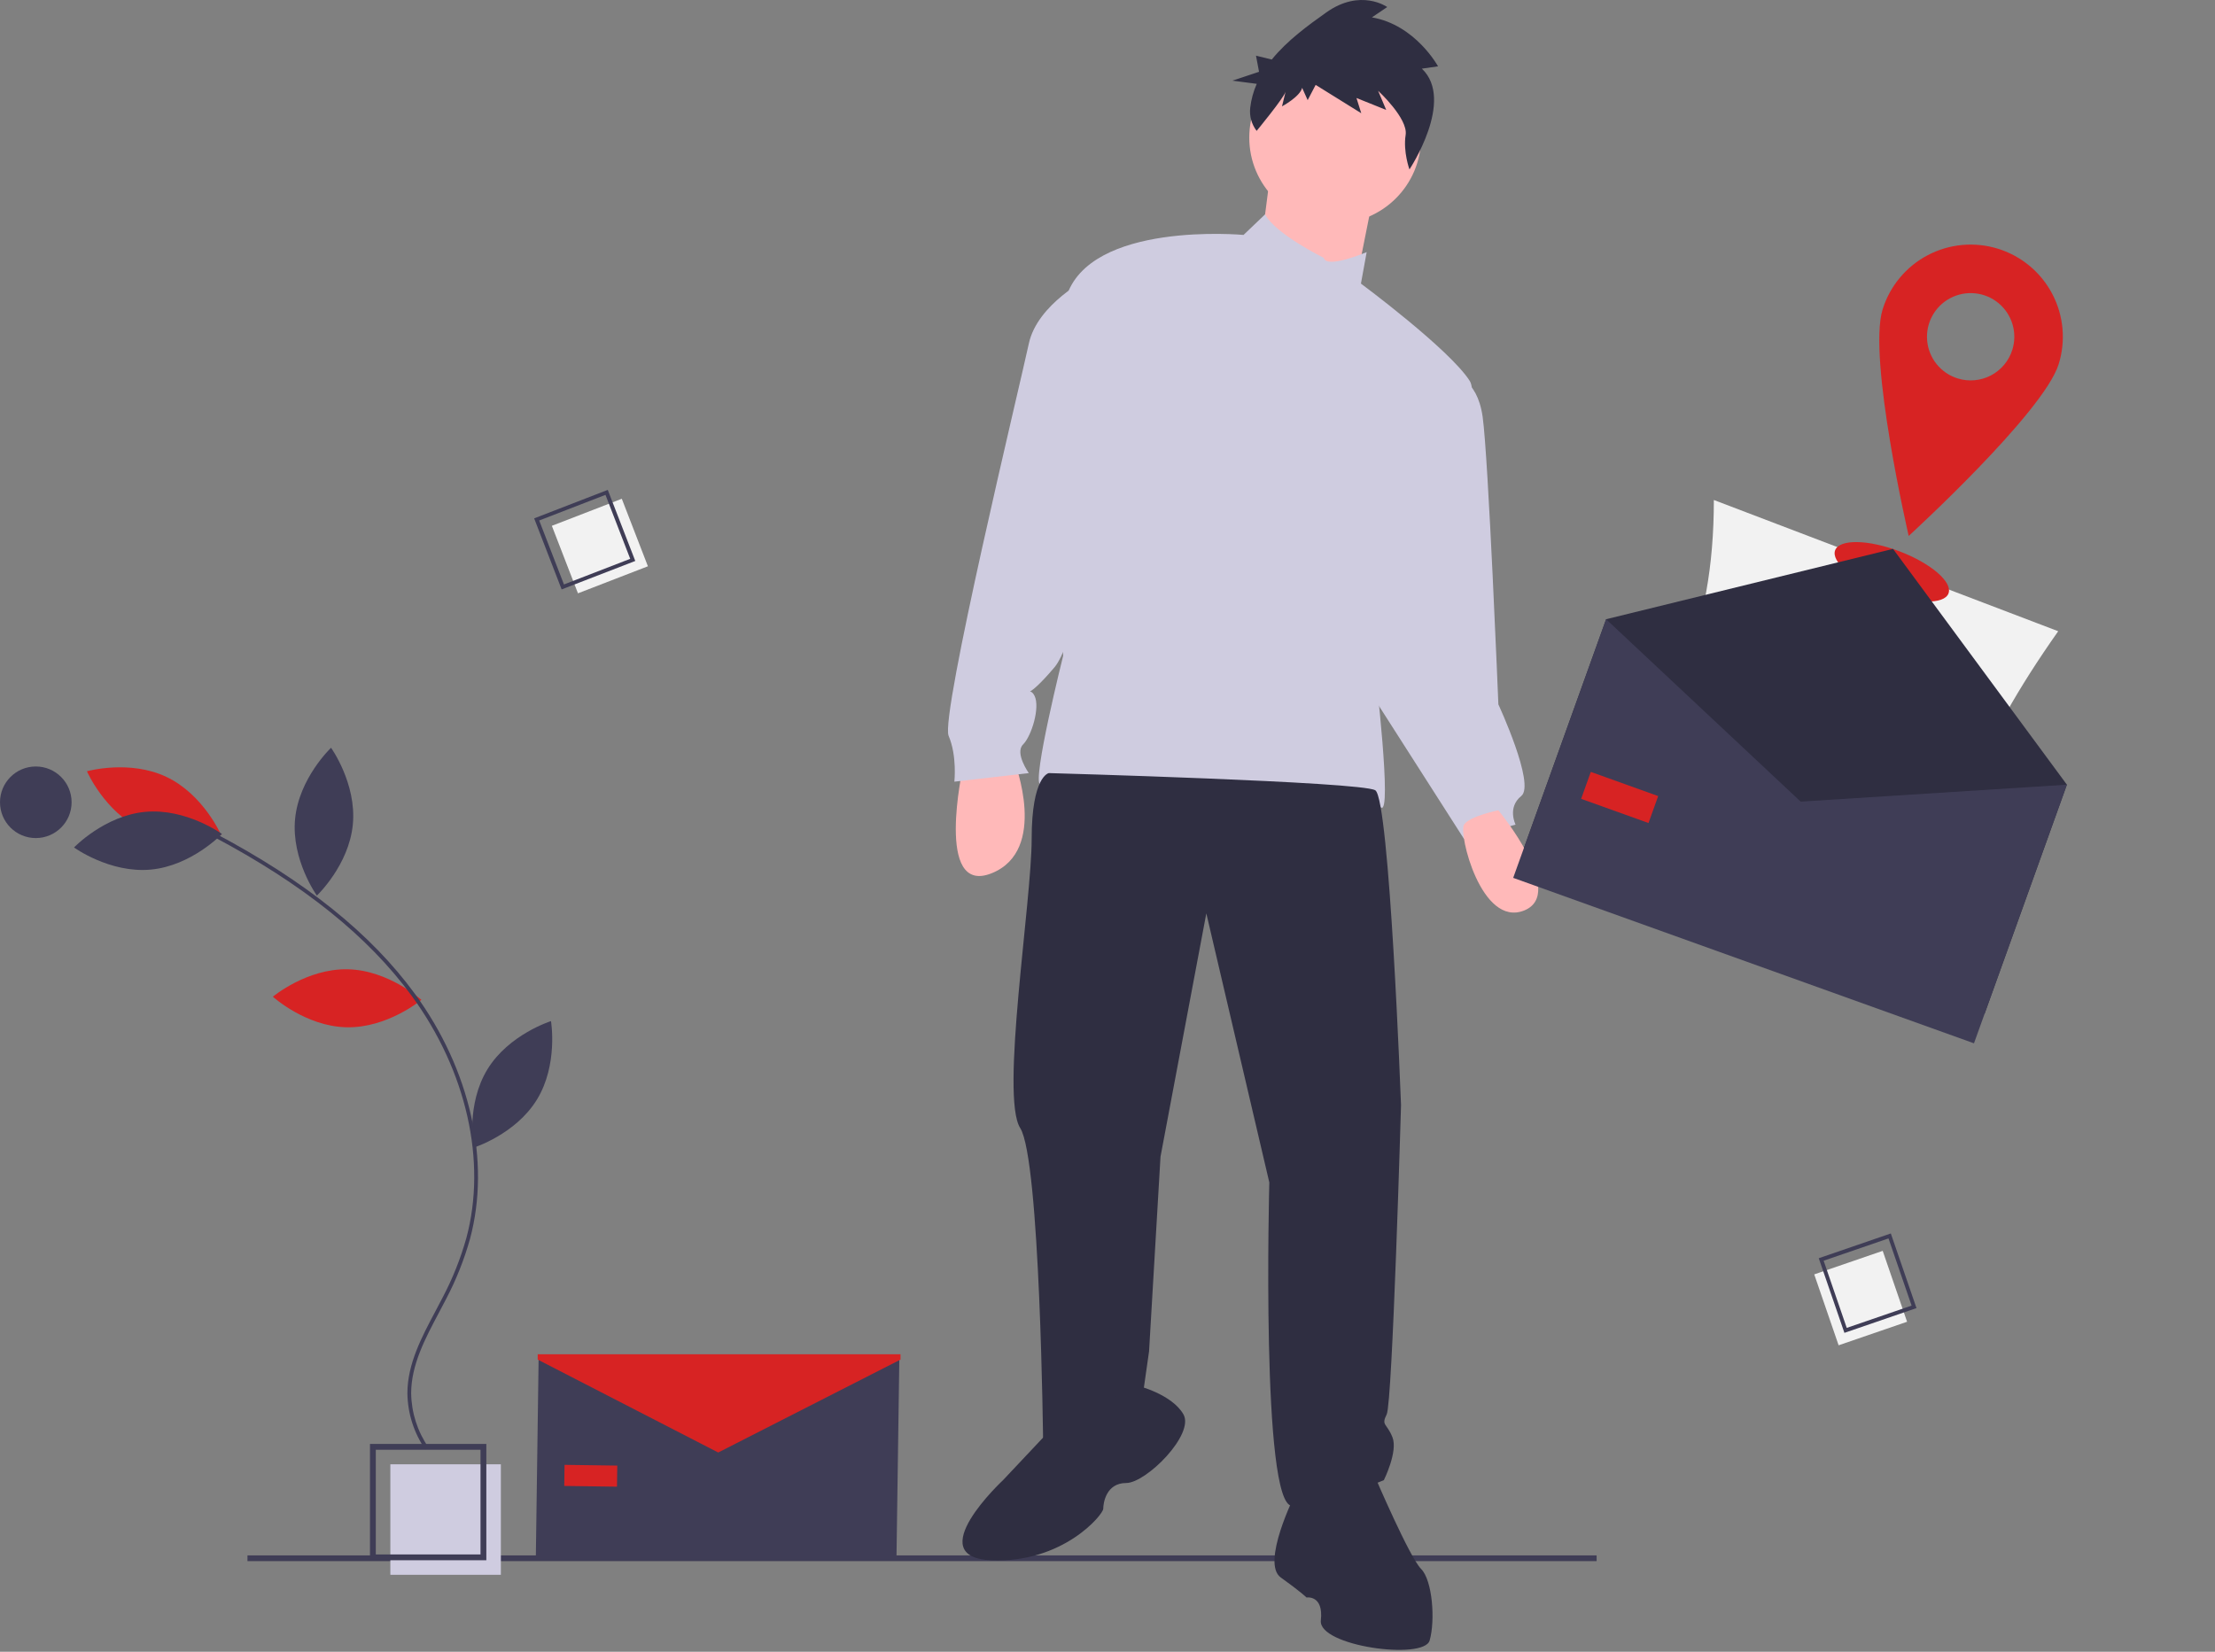 <svg width="913" height="681" viewBox="0 0 913 681" fill="none" xmlns="http://www.w3.org/2000/svg">
<rect x="0" y="0" width="913" height="681" fill="#808080" stroke="none"/>
<g id="contact 1" clip-path="url(#clip0)">
<path id="Vector" d="M658.11 641.27H102.002V643.632H658.11V641.27Z" fill="#3F3D56"/>
<g id="man">
<path id="Vector_2" d="M396.917 316.375C396.917 316.375 385.115 369.484 408.719 360.043C432.323 350.601 418.161 314.015 418.161 314.015L396.917 316.375Z" fill="#FFB9B9"/>
<path id="Vector_3" d="M550.343 92.137C569.897 92.137 585.749 76.285 585.749 56.731C585.749 37.177 569.897 21.325 550.343 21.325C530.789 21.325 514.937 37.177 514.937 56.731C514.937 76.285 530.789 92.137 550.343 92.137Z" fill="#FFB9B9"/>
<path id="Vector_4" d="M523.789 70.304L519.068 106.89L558.014 121.052L566.276 79.745L523.789 70.304Z" fill="#FFB9B9"/>
<path id="Vector_5" d="M545.622 106.3C545.622 106.3 525.615 96.423 521.456 88.379L512.577 96.858C512.577 96.858 448.846 90.957 439.404 122.823C429.963 154.688 438.224 270.348 438.224 270.348C438.224 270.348 425.242 322.276 428.782 323.457C432.323 324.637 475.99 345.88 537.361 334.078C537.361 334.078 564.505 329.358 569.226 332.898C573.947 336.439 566.866 276.249 566.866 276.249C566.866 276.249 614.074 170.031 605.813 157.048C597.551 144.066 560.965 116.922 560.965 116.922L563.325 103.939C563.325 103.939 546.802 111.021 545.622 106.3Z" fill="#CFCCE0"/>
<path id="Vector_6" d="M448.846 114.561C448.846 114.561 427.602 125.183 424.062 141.706C420.521 158.229 387.475 295.132 391.016 303.393C394.557 311.655 393.376 322.276 393.376 322.276L424.062 318.736C424.062 318.736 418.161 310.474 421.701 306.934C425.242 303.393 428.782 291.591 426.422 286.87C424.062 282.15 421.701 290.411 434.683 275.068C447.666 259.726 477.171 119.282 448.846 114.561Z" fill="#CFCCE0"/>
<path id="Vector_7" d="M598.731 154.688C598.731 154.688 608.763 155.278 611.123 171.801C613.484 188.324 617.615 290.411 617.615 290.411C617.615 290.411 632.957 323.457 627.056 328.177C621.155 332.898 624.696 339.979 624.696 339.979L603.452 345.88L557.424 273.888L598.731 154.688Z" fill="#CFCCE0"/>
<path id="Vector_8" d="M432.323 318.736C432.323 318.736 425.242 319.916 425.242 345.88C425.242 371.845 412.26 452.099 420.521 465.081C428.782 478.063 429.963 594.903 429.963 594.903C429.963 594.903 452.386 604.344 471.27 573.659L473.63 557.136L478.351 476.883L497.234 376.566L523.198 487.505C523.198 487.505 519.658 620.867 532.64 620.867C545.622 620.867 570.406 610.245 570.406 610.245C570.406 610.245 576.307 598.443 573.947 592.542C571.587 586.641 569.226 587.822 571.587 583.101C573.947 578.38 577.488 455.639 577.488 455.639C577.488 455.639 572.767 329.358 566.866 325.817C560.965 322.276 432.323 318.736 432.323 318.736Z" fill="#2F2E41"/>
<path id="Vector_9" d="M432.323 590.182L413.44 610.245C413.44 610.245 379.214 642.111 408.719 643.291C438.224 644.471 454.747 624.408 454.747 622.047C454.747 619.687 455.927 611.426 464.188 611.426C472.45 611.426 492.513 591.362 487.792 583.101C483.072 574.839 468.909 571.299 468.909 571.299L432.323 590.182Z" fill="#2F2E41"/>
<path id="Vector_10" d="M533.82 616.146C533.82 616.146 519.658 644.471 527.919 650.372C536.181 656.273 538.541 658.634 538.541 658.634C538.541 658.634 545.622 657.453 544.442 668.075C543.262 678.697 586.929 684.598 589.29 676.337C591.65 668.075 590.47 651.552 585.749 646.832C581.028 642.111 566.866 609.065 566.866 609.065C566.866 609.065 551.523 591.362 533.82 616.146Z" fill="#2F2E41"/>
<path id="Vector_11" d="M586.076 28.301L592.746 27.354C592.746 27.354 583.461 10.264 565.49 7.161L571.798 2.903C571.798 2.903 560.836 -4.931 546.669 5.139C539.222 10.432 530.575 16.68 524.215 24.545L517.709 22.955L518.963 29.598L507.998 33.254L518.015 34.564C516.634 37.696 515.727 41.017 515.327 44.417C514.938 47.821 515.887 51.242 517.974 53.96C517.974 53.96 529.32 40.205 529.914 37.773L528.428 43.854C528.428 43.854 535.841 39.866 536.733 36.218L539.006 41.284L542.298 35L561.099 46.683L559.122 40.401L571.379 45.329L568.043 37.426C568.043 37.426 580.471 48.84 579.389 55.664C578.306 62.487 580.961 69.852 580.961 69.852C580.961 69.852 599.864 41.336 586.076 28.301Z" fill="#2F2E41"/>
<path id="Vector_12" d="M617.615 334.078C617.615 334.078 645.939 368.304 628.236 375.385C610.533 382.467 601.092 343.52 603.452 339.979C605.813 336.439 617.615 334.078 617.615 334.078Z" fill="#FFB9B9"/>
</g>
<g id="flower-pot">
<path id="Vector_13" d="M206.454 603.708H160.896V649.266H206.454V603.708Z" fill="#CFCCE0"/>
<path id="Vector_14" d="M200.46 643.272H152.504V595.316H200.46V643.272ZM154.902 640.874H198.062V597.714H154.902L154.902 640.874Z" fill="#3F3D56"/>
</g>
<g id="floating-box">
<path id="Vector_15" d="M256.298 205.635L227.467 216.786L238.231 244.619L267.063 233.468L256.298 205.635Z" fill="#F2F2F2"/>
<path id="Vector_16" d="M261.853 231.273L231.504 243.011L220.173 213.713L250.522 201.975L261.853 231.273ZM232.455 240.959L259.769 230.395L249.571 204.027L222.257 214.591L232.455 240.959Z" fill="#3F3D56"/>
<path id="Vector_17" d="M786.08 544.942L776.03 515.709L747.809 525.411L757.859 554.644L786.08 544.942Z" fill="#F2F2F2"/>
<path id="Vector_18" d="M760.25 549.521L749.671 518.749L779.377 508.536L789.956 539.308L760.25 549.521ZM751.685 519.777L761.206 547.472L787.942 538.28L778.421 510.586L751.685 519.777Z" fill="#3F3D56"/>
</g>
<g id="flower">
<path id="Vector_19" d="M143.341 399.622C160.244 399.985 173.691 412.234 173.691 412.234C173.691 412.234 159.731 423.896 142.828 423.533C125.924 423.171 112.477 410.921 112.477 410.921C112.477 410.921 126.437 399.259 143.341 399.622Z" fill="#D72323"/>
<path id="Vector_20" d="M58.358 341.921C73.63 349.176 91.141 344.256 91.141 344.256C91.141 344.256 83.893 327.573 68.621 320.318C53.349 313.063 35.838 317.983 35.838 317.983C35.838 317.983 43.086 334.666 58.358 341.921Z" fill="#D72323"/>
<path id="Vector_21" d="M59.91 334.711C76.748 333.172 91.485 343.834 91.485 343.834C91.485 343.834 78.924 356.99 62.087 358.529C45.249 360.068 30.512 349.406 30.512 349.406C30.512 349.406 43.073 336.25 59.91 334.711Z" fill="#3F3D56"/>
<path id="Vector_22" d="M121.631 337.626C120.017 354.457 130.612 369.242 130.612 369.242C130.612 369.242 143.825 356.74 145.438 339.909C147.052 323.079 136.457 308.294 136.457 308.294C136.457 308.294 123.245 320.796 121.631 337.626Z" fill="#3F3D56"/>
<path id="Vector_23" d="M200.926 440.846C192.095 455.264 195.133 473.198 195.133 473.198C195.133 473.198 212.49 467.756 221.321 453.339C230.153 438.921 227.114 420.987 227.114 420.987C227.114 420.987 209.758 426.428 200.926 440.846Z" fill="#3F3D56"/>
<path id="Vector_24" d="M175.306 597.604L176.593 596.734C172.056 590.151 169.579 582.368 169.476 574.374C169.512 562.68 175.256 551.864 180.811 541.404C181.842 539.462 182.87 537.527 183.859 535.593C188.008 527.706 191.315 519.404 193.725 510.825C202.341 478.805 193.858 441.028 171.033 409.77C152.926 384.974 125.933 363.291 88.514 343.482L87.788 344.855C124.994 364.551 151.813 386.085 169.778 410.686C192.329 441.567 200.72 478.852 192.225 510.421C189.843 518.896 186.576 527.096 182.476 534.886C181.49 536.813 180.467 538.741 179.439 540.675C173.796 551.302 167.96 562.291 167.923 574.369C168.026 582.675 170.596 590.763 175.306 597.604V597.604Z" fill="#3F3D56"/>
<path id="Vector_25" d="M14.756 345.523C22.905 345.523 29.512 338.916 29.512 330.767C29.512 322.618 22.905 316.012 14.756 316.012C6.607 316.012 0 322.618 0 330.767C0 338.916 6.607 345.523 14.756 345.523Z" fill="#3F3D56"/>
</g>
<g id="letter">
<path id="Vector_26" d="M795.035 399.204L653.096 345.098C689.944 295.741 706.421 260.925 706.433 206.139L848.372 260.245C815.397 307.087 801.607 342.299 795.035 399.204Z" fill="#F2F2F2"/>
<path id="Vector_27" d="M806.207 267.649L732.672 239.618L731.368 243.039L804.903 271.07L806.207 267.649Z" fill="#3F3D56"/>
<path id="Vector_28" d="M800.992 281.33L727.457 253.299L726.153 256.719L799.688 284.751L800.992 281.33Z" fill="#3F3D56"/>
<path id="Vector_29" d="M795.777 295.011L722.242 266.98L720.938 270.4L794.473 298.431L795.777 295.011Z" fill="#3F3D56"/>
<path id="Vector_30" d="M790.562 308.692L717.027 280.661L715.723 284.081L789.258 312.112L790.562 308.692Z" fill="#3F3D56"/>
<path id="Vector_31" d="M785.346 322.373L711.812 294.342L710.508 297.762L784.043 325.793L785.346 322.373Z" fill="#3F3D56"/>
<path id="Vector_32" d="M780.131 336.054L706.597 308.023L705.293 311.443L778.828 339.474L780.131 336.054Z" fill="#3F3D56"/>
<path id="Vector_33" d="M774.916 349.735L701.382 321.704L700.078 325.124L773.613 353.155L774.916 349.735Z" fill="#3F3D56"/>
<path id="Vector_34" d="M769.701 393.416L696.167 365.384L694.863 368.805L768.398 396.836L769.701 393.416Z" fill="#3F3D56"/>
<path id="Vector_35" d="M823.565 102.553C818.8 101.071 813.789 100.543 808.82 100.997C803.85 101.452 799.019 102.881 794.602 105.203C790.185 107.524 786.268 110.693 783.076 114.529C779.883 118.364 777.477 122.791 775.996 127.556C769.764 147.596 786.747 220.961 786.747 220.961C786.747 220.961 842.337 170.162 848.568 150.122C851.561 140.498 850.608 130.08 845.919 121.159C841.23 112.238 833.189 105.545 823.565 102.553V102.553ZM806.937 156.027C803.538 154.97 800.528 152.929 798.289 150.161C796.05 147.394 794.681 144.024 794.357 140.479C794.032 136.934 794.767 133.372 796.467 130.244C798.167 127.116 800.756 124.562 803.907 122.906C807.059 121.25 810.63 120.565 814.171 120.939C817.711 121.312 821.061 122.727 823.797 125.005C826.534 127.282 828.533 130.32 829.543 133.734C830.553 137.148 830.527 140.784 829.47 144.184C828.768 146.441 827.629 148.538 826.117 150.355C824.604 152.171 822.749 153.672 820.657 154.772C818.564 155.872 816.276 156.549 813.922 156.764C811.568 156.98 809.195 156.729 806.937 156.027V156.027Z" fill="#D72323"/>
<path id="Vector_36" d="M803.148 244.664C804.924 240.004 795.906 232.239 783.004 227.321C770.103 222.403 758.204 222.194 756.427 226.854C754.651 231.514 763.67 239.278 776.571 244.196C789.473 249.114 801.372 249.323 803.148 244.664Z" fill="#D72323"/>
</g>
<g id="mail">
<path id="Vector_37" d="M818.044 417.926L628.109 349.709L662.018 255.296L780.281 226.293L851.954 323.514L818.044 417.926Z" fill="#2F2E41"/>
<path id="Vector_38" d="M813.656 430.144L623.721 361.927L662.018 255.296L742.226 330.502L851.954 323.514L813.656 430.144Z" fill="#3F3D56"/>
<path id="Vector_39" d="M683.484 328.213L655.715 318.24L651.726 329.348L679.494 339.321L683.484 328.213Z" fill="#D72323"/>
</g>
<path id="Vector_40" d="M369.521 642.111L220.865 642.032L222.032 558.576L295.91 591.781L370.688 560.655L369.521 642.111Z" fill="#3F3D56"/>
<path id="Vector_41" d="M254.434 604.244L232.701 603.94L232.579 612.633L254.313 612.937L254.434 604.244Z" fill="#D72323"/>
<path id="Vector_42" d="M371.185 560.541L296.045 598.848L221.641 560.541V558.331H371.185V560.541Z" fill="#D72323"/>
</g>
<defs>
<clipPath id="clip0">
<rect width="912.921" height="680.228" fill="white"/>
</clipPath>
</defs>
</svg>
